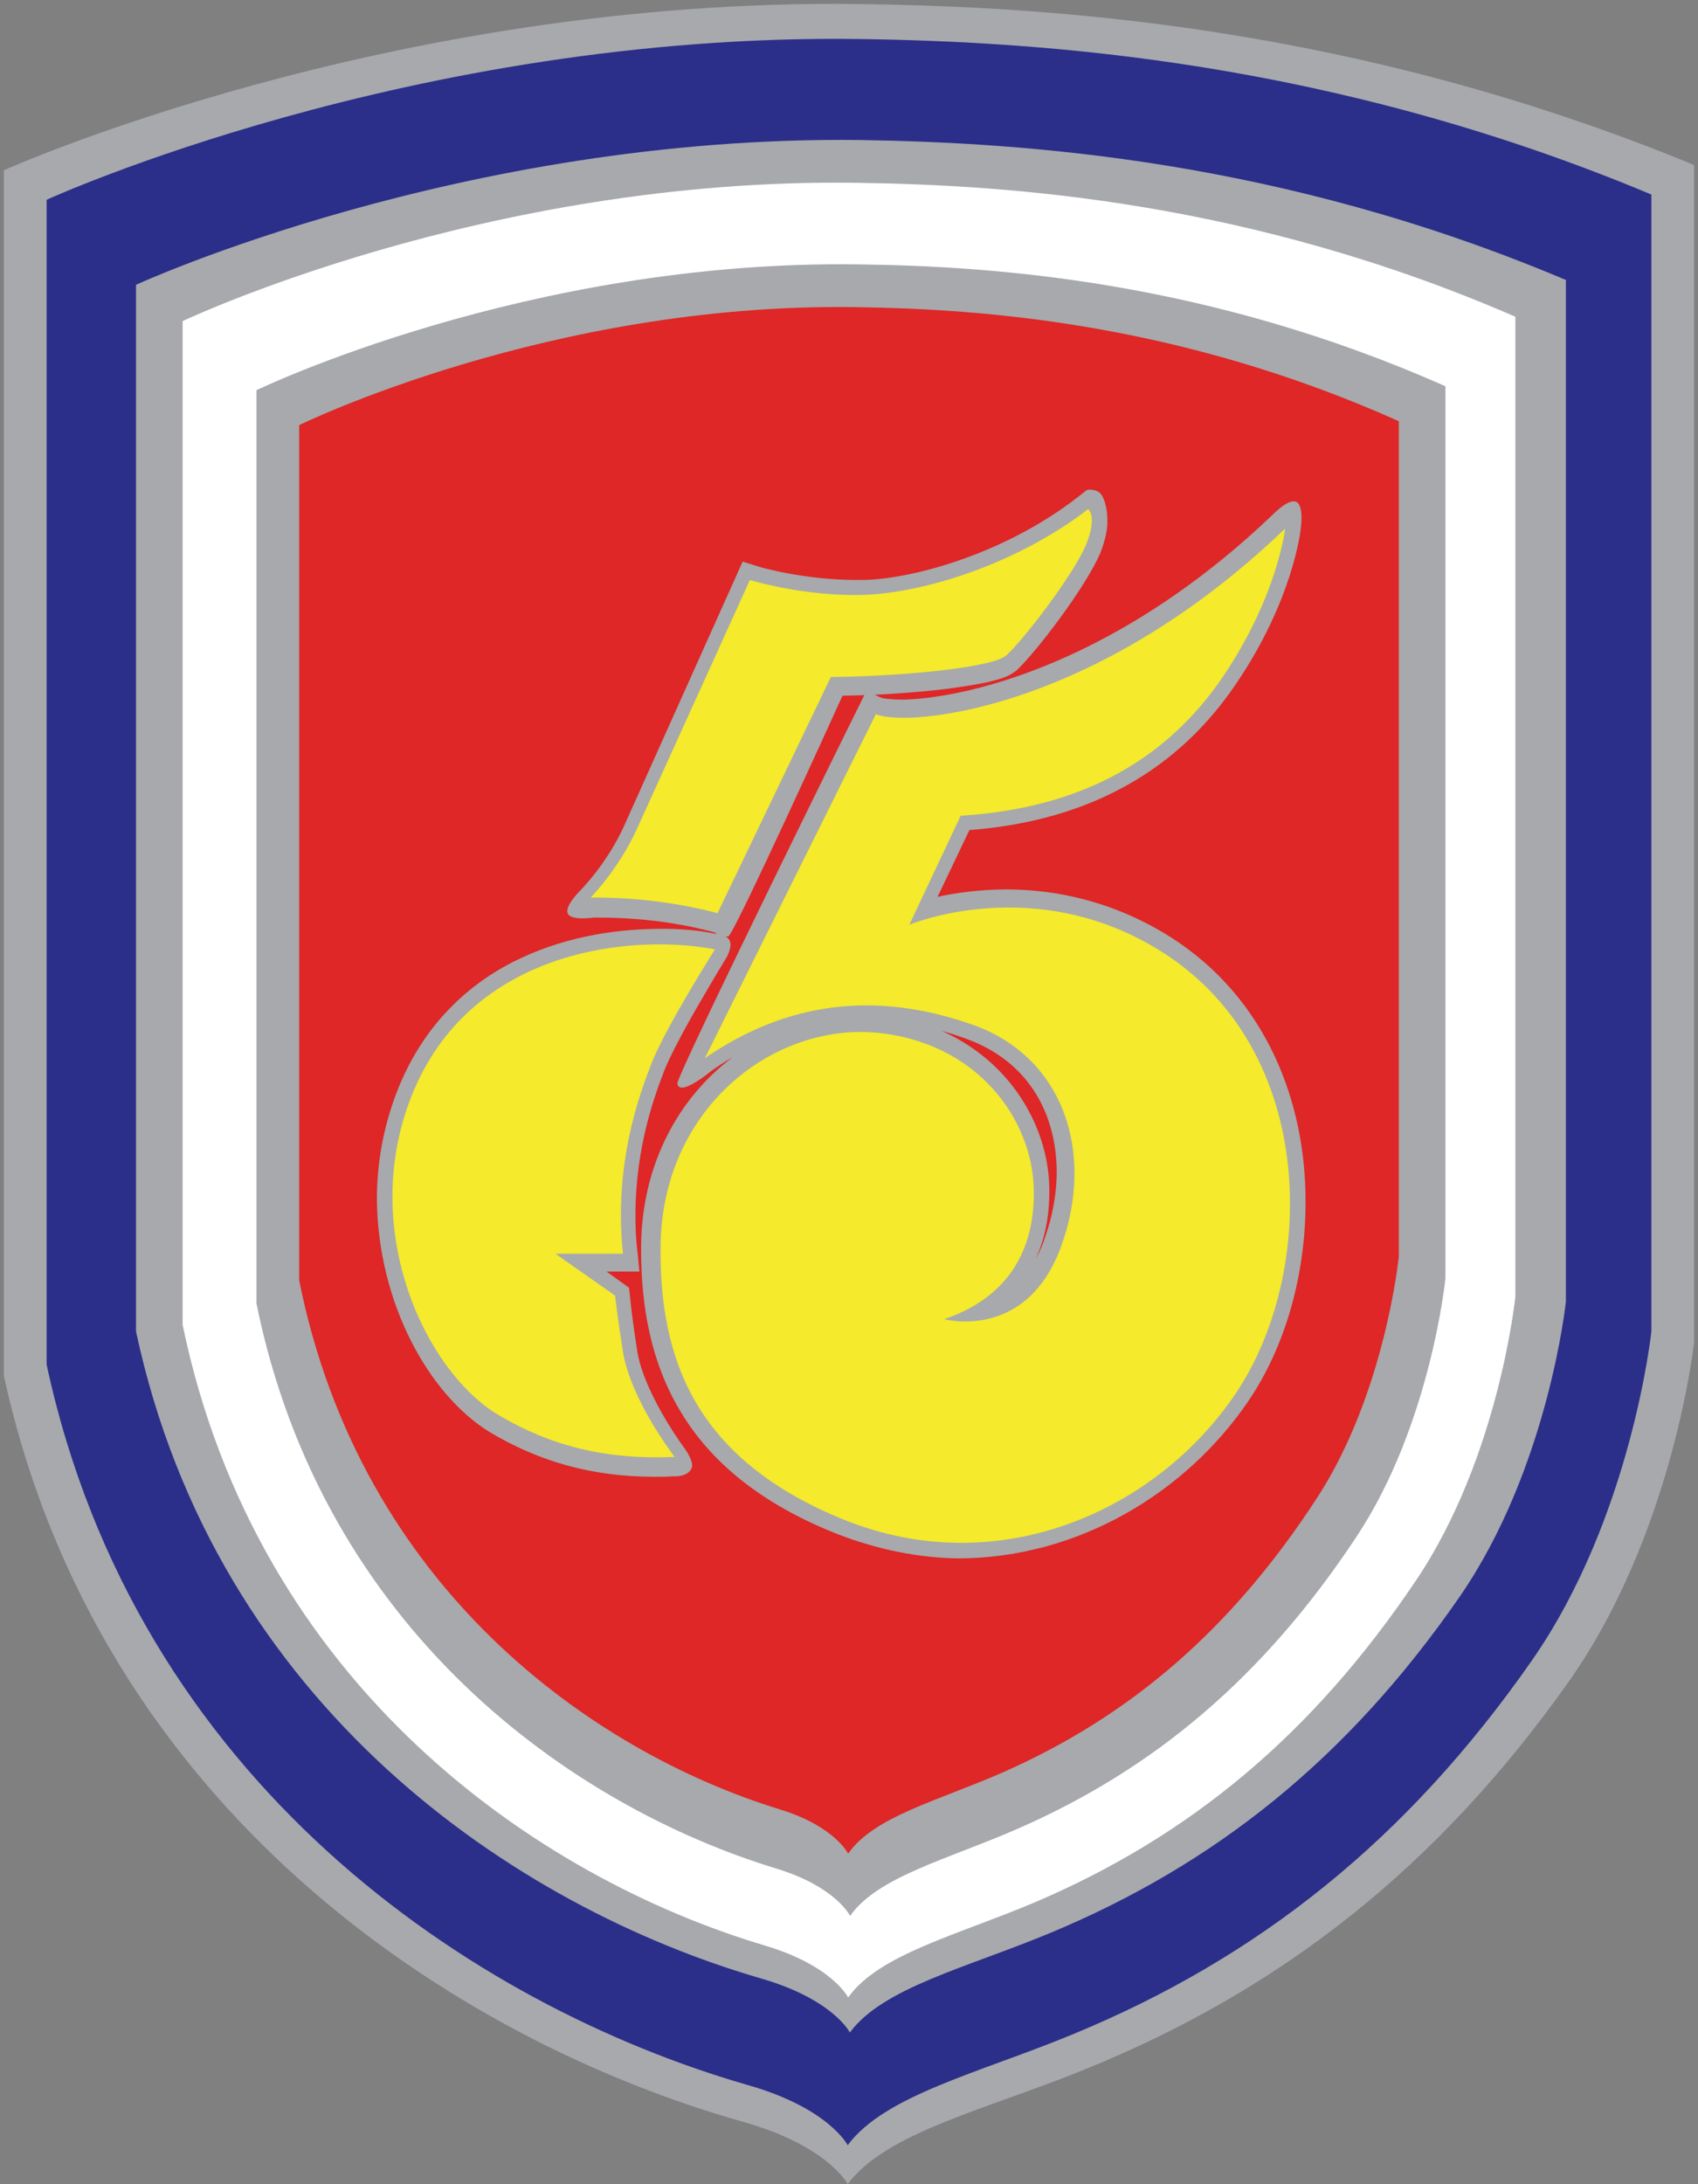 <svg width="437" height="562" xmlns="http://www.w3.org/2000/svg" xmlns:xlink="http://www.w3.org/1999/xlink" overflow="hidden"><rect width="100%" height="100%" fill="#808080" stroke="none"/><defs><clipPath id="clip0"><rect x="-5483" y="-740" width="437" height="562"></rect></clipPath></defs><g clip-path="url(#clip0)" transform="translate(5483 740)"><path d="M-5482-696.192-5482-385.972C-5457.66-274.635-5366.35-215.15-5291.87-194.049-5269.88-187.876-5264.84-178-5264.84-178-5254.85-191.355-5229.17-197.192-5204.04-207.406-5153.56-227.832-5113.29-259.258-5079.42-307.071-5052.38-345.231-5047-394.615-5047-394.615L-5047-697.538C-5133.93-733.342-5212-738.28-5261.81-738.953-5383.06-740.637-5482-696.192-5482-696.192Z" fill="#A7A9AC" fill-rule="evenodd"></path><path d="M-5471-688.596-5471-388.866C-5447.89-281.371-5361.3-223.869-5290.52-203.469-5269.66-197.527-5264.84-188-5264.84-188-5255.3-200.89-5230.96-206.607-5207.07-216.471-5159.17-236.199-5120.93-266.576-5088.73-312.757-5063.05-349.634-5058-397.385-5058-397.385L-5058-689.942C-5140.44-724.466-5214.7-729.286-5261.92-729.958-5377.12-731.527-5471-688.596-5471-688.596Z" fill="#2B2F89" fill-rule="evenodd"></path><path d="M-5448-666.719-5448-397.426C-5427.36-300.817-5350.2-249.203-5287.16-230.913-5268.54-225.527-5264.28-217-5264.28-217-5255.76-228.557-5234.11-233.718-5212.8-242.582-5170.18-260.311-5136.08-287.577-5107.37-329.093-5084.49-362.193-5080-405.056-5080-405.056L-5080-667.953C-5153.47-699.034-5219.64-703.298-5261.7-703.971-5364.33-705.205-5448-666.719-5448-666.719Z" fill="#A7A9AC" fill-rule="evenodd"></path><path d="M-5436-657.375-5436-399.089C-5416.78-306.37-5344.86-256.869-5286.08-239.358-5268.77-234.194-5264.72-226-5264.72-226-5256.86-237.113-5236.63-242.052-5216.74-250.47-5176.95-267.42-5145.26-293.574-5118.51-333.423-5097.16-365.189-5093-406.385-5093-406.385L-5093-658.497C-5161.44-688.244-5223.14-692.397-5262.36-692.958-5358-694.417-5436-657.375-5436-657.375Z" fill="#FFFFFF" fill-rule="evenodd"></path><path d="M-5417-639.596-5417-404.598C-5399.85-320.255-5335.74-275.227-5283.28-259.209-5267.81-254.505-5264.22-247-5264.22-247-5257.16-257.081-5239.12-261.562-5221.41-269.291-5185.87-284.748-5157.63-308.606-5133.75-344.785-5114.7-373.684-5111-411.095-5111-411.095L-5111-640.604C-5172.09-667.71-5227.12-671.519-5262.09-671.967-5347.51-673.2-5417-639.596-5417-639.596Z" fill="#A7A9AC" fill-rule="evenodd"></path><path d="M-5406-630.61-5406-410.515C-5390.19-331.549-5330.76-289.322-5282.33-274.424-5268.09-270.056-5264.72-263-5264.72-263-5258.22-272.52-5241.51-276.665-5225.14-283.833-5192.29-298.282-5166.17-320.572-5144.08-354.51-5126.48-381.504-5123-416.675-5123-416.675L-5123-631.619C-5179.51-656.933-5230.41-660.517-5262.71-660.965-5341.64-662.197-5406-630.61-5406-630.61Z" fill="#DE2726" fill-rule="evenodd"></path><path d="M-5299.14-500.066C-5299.14-500.066-5299.81-500.291-5301.26-500.628L-5301.26-500.628C-5302.71-500.965-5304.84-501.527-5307.52-501.977L-5307.52-501.977C-5312.88-502.988-5320.37-503.887-5328.75-503.887L-5328.75-503.887C-5329.2-503.887-5329.75-503.887-5330.2-503.887L-5330.2-503.887C-5330.2-503.887-5336.24-502.988-5336.91-505.012-5337.69-507.035-5333.33-511.194-5333.33-511.194-5333.33-511.194-5333-511.531-5332.32-512.317L-5332.32-512.317C-5331.65-513.104-5330.65-514.229-5329.53-515.69L-5329.53-515.69C-5327.3-518.612-5324.5-522.771-5322.38-527.492L-5322.38-527.492-5291.87-595.494-5288.3-594.371C-5288.3-594.371-5287.63-594.146-5286.4-593.808L-5286.4-593.808C-5285.06-593.471-5283.16-593.022-5280.81-592.572L-5280.81-592.572C-5276.12-591.672-5269.64-590.774-5262.82-590.774L-5262.82-590.774C-5261.93-590.774-5261.14-590.774-5260.25-590.774L-5260.25-590.774C-5246.84-591.223-5223.6-598.079-5205.72-612.017L-5205.72-612.017-5203.26-613.928C-5203.26-613.928-5201.81-614.265-5200.35-613.478-5198.9-612.692-5197.9-609.095-5198.01-605.611L-5198.01-605.611C-5198.01-603.475-5198.57-601.002-5199.8-597.742L-5199.8-597.742C-5203.6-588.862-5216.22-572.34-5221.36-567.507L-5221.36-567.507C-5223.6-565.708-5225.72-565.258-5228.85-564.471L-5228.85-564.471C-5231.87-563.797-5235.67-563.235-5239.91-562.673L-5239.91-562.673C-5247.62-561.774-5257.01-561.1-5266.17-560.987L-5266.17-560.987C-5266.17-560.987-5294.11-499.391-5295.56-499.054-5297.01-498.717-5299.14-500.066-5299.14-500.066L-5299.14-500.066ZM-5300.25-509.17-5271.65-569.417-5268.97-569.417C-5254.89-569.53-5239.58-570.878-5231.53-572.565L-5231.53-572.565C-5229.19-573.014-5227.29-573.689-5226.95-573.914L-5226.95-573.914C-5226.95-573.914-5226.95-573.914-5226.95-573.914L-5226.95-573.914C-5223.6-576.724-5211.19-593.134-5208.06-599.991L-5208.06-599.991C-5226.06-588.413-5246.39-582.793-5260.03-582.231L-5260.03-582.231C-5261.03-582.231-5261.93-582.231-5262.93-582.231L-5262.93-582.231C-5273.32-582.231-5282.49-584.029-5287.29-585.266L-5287.29-585.266-5314.78-524.007C-5316.9-519.399-5319.36-515.352-5321.6-512.317L-5321.6-512.317C-5312.1-511.643-5304.39-510.182-5300.25-509.17L-5300.25-509.17ZM-5205.72-605.161-5203.26-608.645-5205.72-605.161-5205.72-605.161ZM-5206.61-606.06-5206.61-606.06-5206.61-606.06-5206.61-606.06-5206.61-606.06-5206.61-606.06Z" fill="#A7A9AC" fill-rule="evenodd"></path><path d="M-5298.98-499.744C-5298.98-499.744-5295.98-499.631-5295.2-497.943-5294.42-496.14-5296.2-493.325-5296.2-493.325-5296.2-493.325-5299.31-488.259-5302.88-482.065L-5302.88-482.065C-5306.44-475.984-5310.44-468.553-5312-464.611L-5312-464.611C-5314.34-458.53-5319.46-445.13-5319.46-427.226L-5319.46-427.226C-5319.46-424.186-5319.34-420.92-5318.9-417.542L-5318.9-417.542-5318.45-412.812-5326.91-412.812-5321.12-408.646-5320.9-406.731C-5320.9-406.731-5320.46-401.664-5319.01-392.431L-5319.01-392.431C-5317.79-384.323-5311.44-373.963-5308.33-369.458L-5308.33-369.458C-5307.33-367.995-5306.66-367.094-5306.66-367.094L-5306.66-367.094C-5306.66-367.094-5304.32-363.828-5304.99-362.252-5305.99-359.775-5309.89-360.113-5309.89-360.113-5311.44-360-5313-360-5314.45-360L-5314.45-360C-5314.45-360-5314.56-360-5314.56-360L-5314.56-360C-5330.92-360-5344.49-364.054-5356.96-371.486L-5356.96-371.486C-5372.54-381.057-5385.78-404.592-5386-431.505L-5386-431.505C-5386-440.401-5384.44-449.747-5380.88-458.981L-5380.88-458.981C-5374.54-475.421-5363.41-486.119-5351.06-492.425L-5351.06-492.425C-5338.71-498.731-5325.35-500.87-5314-500.983L-5314-500.983C-5308.33-501.095-5303.32-500.645-5298.98-499.744L-5298.98-499.744M-5347.05-484.993C-5357.85-479.362-5367.19-470.467-5372.87-456.053L-5372.87-456.053C-5375.98-447.945-5377.43-439.725-5377.43-431.73L-5377.43-431.73C-5377.54-407.858-5364.75-386.237-5352.62-379.03L-5352.62-379.03C-5342.27-372.837-5331.47-369.346-5318.01-368.783L-5318.01-368.783C-5321.57-374.413-5325.91-382.747-5327.36-390.967L-5327.36-390.967C-5328.36-397.047-5328.91-401.552-5329.14-403.804L-5329.14-403.804-5353.62-421.258-5327.69-421.258C-5327.8-423.285-5327.91-425.199-5327.91-427.113L-5327.91-427.113C-5327.91-446.594-5322.35-461.346-5319.9-467.651L-5319.9-467.651C-5317.34-474.295-5310.78-485.443-5306.77-492.2L-5306.77-492.2C-5309-492.425-5311.44-492.538-5313.89-492.538L-5313.89-492.538C-5313.89-492.538-5313.89-492.538-5314-492.538L-5314-492.538C-5324.24-492.538-5336.37-490.51-5347.05-484.993L-5347.05-484.993Z" fill="#A7A9AC" fill-rule="evenodd"></path><path d="M-5267.55-345.288C-5287.44-353.148-5300.25-364.04-5307.89-376.84L-5307.89-376.84C-5315.53-389.529-5318-403.901-5318-418.386L-5318-418.386C-5318-418.835-5318-419.172-5318-419.509L-5318-419.509C-5317.78-440.731-5308.11-457.687-5294.52-467.904L-5294.52-467.904C-5296.32-466.894-5298-465.771-5299.8-464.536L-5299.8-464.536C-5299.8-464.536-5308.11-457.574-5308.67-461.167-5309.01-463.189-5260.03-562.225-5260.03-562.225L-5256.43-560.541-5256.43-560.541-5256.43-560.541C-5256.32-560.541-5256.09-560.428-5255.65-560.316L-5255.65-560.316C-5254.86-560.204-5253.29-559.979-5251.04-559.979L-5251.04-559.979C-5248.23-559.979-5244.07-560.316-5238.57-561.327L-5238.57-561.327C-5221.49-564.471-5189.36-575.138-5155.43-607.589L-5155.43-607.589C-5155.43-607.589-5151.38-611.855-5149.36-610.845-5147.34-609.834-5148.24-603.995-5148.24-603.995-5148.24-603.546-5150.26-585.469-5164.98-563.909L-5164.98-563.909C-5179.25-542.8-5201.38-528.876-5233.51-526.406L-5233.51-526.406-5241.71-509.226C-5237.11-510.236-5230.93-511.135-5223.96-511.135L-5223.96-511.135C-5211.83-511.135-5196.66-508.328-5181.61-498.783L-5181.61-498.783C-5157-483.063-5146.89-456.227-5147-430.625L-5147-430.625C-5147-411.761-5152.28-393.458-5161.61-379.647L-5161.61-379.647C-5177.79-355.73-5205.65-339.112-5236.21-339L-5236.21-339C-5246.21-339.112-5256.88-341.133-5267.55-345.288L-5267.55-345.288ZM-5309.35-419.509C-5309.35-419.172-5309.35-418.723-5309.35-418.386L-5309.35-418.386C-5309.35-404.799-5307.1-392.224-5300.47-381.22L-5300.47-381.22C-5293.84-370.328-5282.83-360.671-5264.3-353.261L-5264.3-353.261C-5254.75-349.442-5245.2-347.758-5235.76-347.758L-5235.76-347.758C-5208.34-347.758-5182.84-362.917-5168.24-384.588L-5168.24-384.588C-5160.03-396.715-5155.09-413.671-5155.09-430.85L-5155.09-430.85C-5155.09-454.318-5164.19-477.898-5185.76-491.821L-5185.76-491.821C-5199.24-500.468-5212.61-502.825-5223.51-502.825L-5223.51-502.825C-5236.1-502.825-5245.31-499.569-5247.22-498.896L-5247.22-498.896C-5247.56-498.783-5247.56-498.783-5247.56-498.783L-5247.56-498.783-5257.78-494.516-5238.68-534.94-5236.21-535.052C-5204.86-537.073-5185.2-549.537-5171.72-569.074L-5171.72-569.074C-5165.76-577.833-5162.06-585.917-5159.81-592.205L-5159.81-592.205C-5191.15-565.818-5220.03-556.274-5236.66-553.242L-5236.66-553.242C-5242.72-552.119-5247.22-551.783-5250.7-551.783L-5250.7-551.783C-5252.61-551.783-5254.18-551.895-5255.42-552.119L-5255.42-552.119-5291.82-479.133C-5281.71-483.85-5271.15-486.319-5260.25-486.319L-5260.25-486.319C-5250.81-486.319-5241.15-484.523-5231.26-481.042L-5231.26-481.042C-5212.17-474.417-5202.17-457.237-5202.28-438.823L-5202.28-438.823C-5202.28-432.31-5203.51-425.573-5205.87-418.948L-5205.87-418.948C-5209.13-409.74-5214.3-403.901-5219.8-400.533L-5219.8-400.533C-5225.31-397.164-5230.81-396.378-5234.86-396.378L-5234.86-396.378C-5238.68-396.378-5241.15-397.052-5241.49-397.164L-5241.49-397.164-5254.97-400.87-5241.83-405.361C-5235.53-407.494-5230.59-410.751-5227.11-415.242L-5227.11-415.242C-5223.62-419.734-5221.6-425.573-5221.6-433.545L-5221.6-433.545C-5221.6-433.994-5221.6-434.443-5221.6-434.78L-5221.6-434.78C-5222.05-451.061-5234.64-468.466-5257.89-470.824L-5257.89-470.824C-5259.24-470.936-5260.59-471.049-5261.94-471.049L-5261.94-471.049C-5284.97-470.599-5309.12-451.061-5309.35-419.509L-5309.35-419.509ZM-5212.95-434.668C-5212.95-434.219-5212.95-433.77-5212.95-433.208L-5212.95-433.208C-5212.95-426.695-5214.19-420.856-5216.55-415.916L-5216.55-415.916C-5215.65-417.488-5214.75-419.397-5214.07-421.53L-5214.07-421.53C-5212.05-427.257-5211.04-433.096-5211.04-438.485L-5211.04-438.485C-5211.15-454.093-5218.79-467.118-5234.41-472.733L-5234.41-472.733C-5236.54-473.519-5238.68-474.192-5240.7-474.754L-5240.7-474.754C-5223.18-467.007-5213.4-450.613-5212.95-434.668L-5212.95-434.668Z" fill="#A7A9AC" fill-rule="evenodd"></path><path d="M-5202.95-609C-5221.87-594.447-5245.75-587.506-5260.27-586.946-5275.93-586.387-5290.01-590.752-5290.01-590.752L-5319.18-526.494C-5323.91-516.195-5331-509.03-5331-509.03-5312.64-509.254-5298.34-505-5298.34-505L-5269.17-565.788C-5249.35-566.012-5227.5-568.363-5224.12-571.273-5219.84-574.968-5206.56-592.32-5203.51-599.82-5200.47-607.209-5202.95-609-5202.95-609Z" fill="#F5EA2B" fill-rule="evenodd"></path><path d="M-5299-495.708C-5319.85-499.747-5362.01-496.157-5377.12-457.895-5390.76-423.335-5373.4-386.981-5354.69-375.873-5341.61-368.131-5327.52-364.316-5309.37-365.101-5309.37-365.101-5320.64-379.688-5322.67-392.143-5324.14-401.456-5324.7-406.617-5324.7-406.617L-5340.03-417.389-5322.67-417.389C-5325.15-440.952-5318.16-459.017-5315.35-466.31-5311.85-475.399-5299-495.708-5299-495.708Z" fill="#F5EA2B" fill-rule="evenodd"></path><path d="M-5152.25-604C-5186.73-570.914-5219.53-559.922-5237.33-556.67-5252.66-553.866-5257.59-556.222-5257.59-556.222L-5301.58-467.73C-5280.31-482.31-5257.48-485.114-5232.51-476.254-5209.23-467.954-5201.28-443.392-5209.79-419.614-5218.63-394.716-5240.01-400.548-5240.01-400.548-5226.02-405.259-5216.51-415.802-5216.95-434.083-5217.4-452.365-5231.73-471.655-5257.03-474.235-5283.78-476.927-5312.77-454.944-5313-419.054-5313.22-390.454-5304.27-364.434-5265.54-348.844-5226.02-333.03-5185.28-351.087-5164.79-381.705-5144.31-412.325-5143.64-469.076-5183.49-494.76-5216.28-515.845-5248.97-502.05-5248.97-502.05L-5235.76-530.089C-5203.52-532.108-5182.25-545.342-5168.26-565.867-5154.16-586.728-5152.25-604-5152.25-604Z" fill="#F5EA2B" fill-rule="evenodd"></path></g></svg>